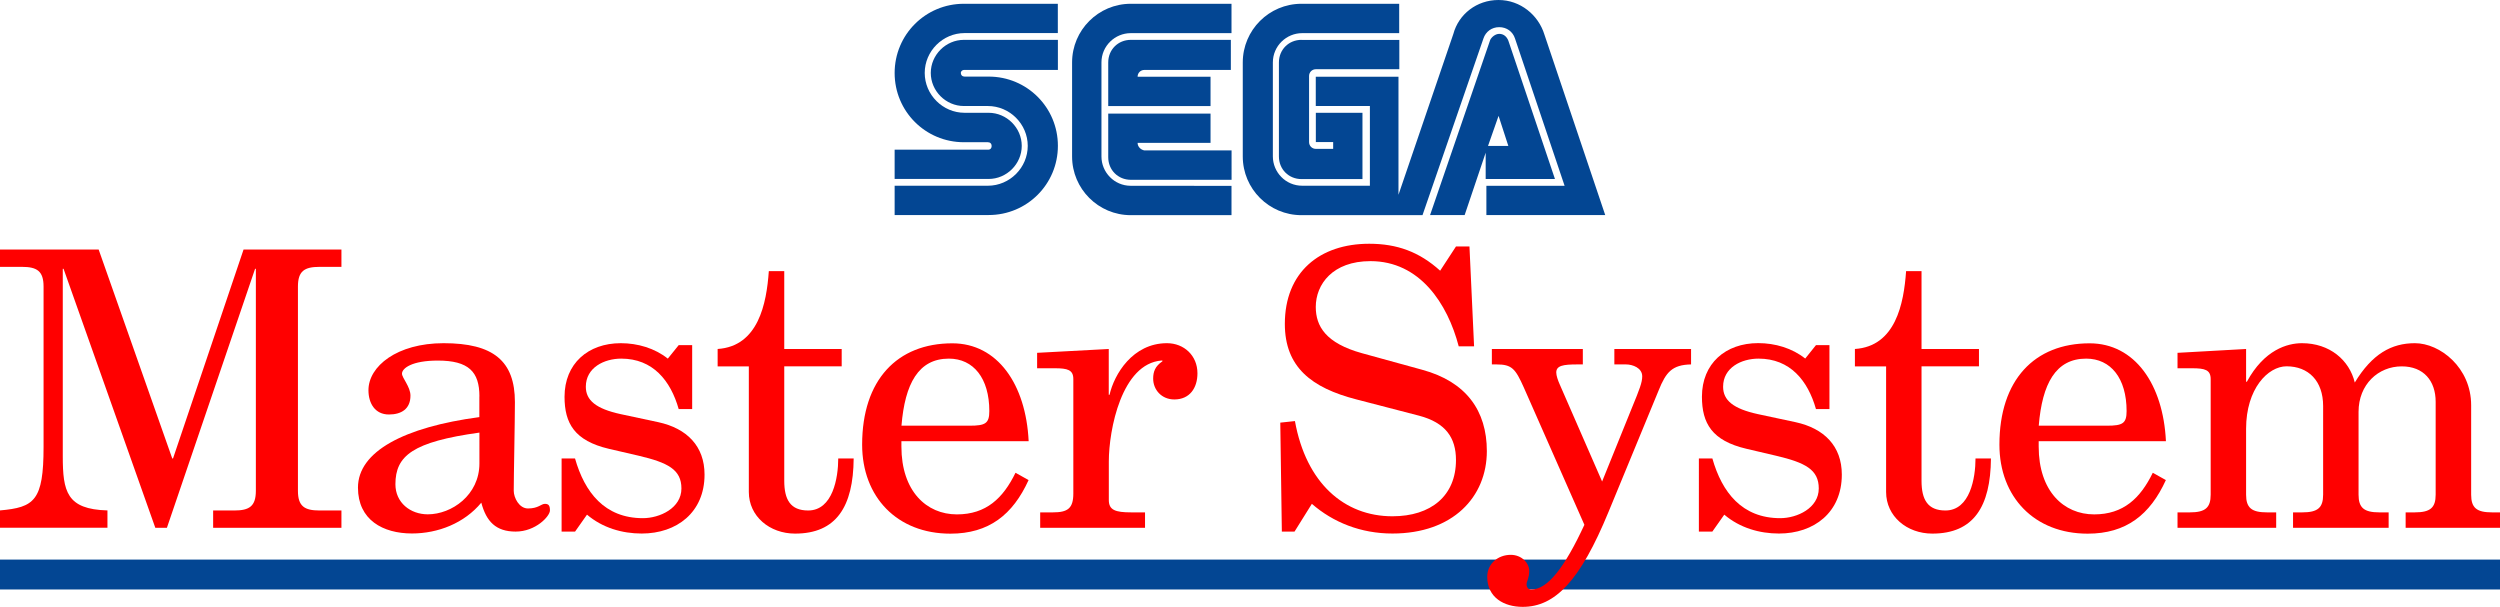 <?xml version="1.0" encoding="utf-8"?>
<!-- Generator: Adobe Illustrator 26.0.3, SVG Export Plug-In . SVG Version: 6.00 Build 0)  -->
<svg version="1.1" id="Layer_1" xmlns="http://www.w3.org/2000/svg" xmlns:xlink="http://www.w3.org/1999/xlink" x="0px" y="0px"
	 viewBox="0 0 3839 931.8" style="enable-background:new 0 0 3839 931.8;" xml:space="preserve">
<style type="text/css">
	.st0{fill:#034693;}
	.st1{fill:#FF0000;}
	.st2{fill:#FFFFFF;}
	.st3{display:none;}
	.st4{display:inline;}
</style>
<g>
	<rect y="859.3" class="st0" width="3839" height="45.9"/>
	<g>
		<g>
			<g>
				<path class="st0" d="M1518.2,229.8h-144.4v45h144.4c27.7,0,50.8-23.1,50.8-50.8s-23.1-50.8-50.8-50.8h-37
					c-33.5,0-61.2-27.7-61.2-61.2s27.7-61.2,61.2-61.2h143.2V5.8h-144.3c-58.9,0-106.3,47.4-106.3,106.3s47.4,106.3,106.3,106.3
					h36.9c3.5,0,5.8,2.3,5.8,5.8S1520.5,229.8,1518.2,229.8z"/>
				<path class="st0" d="M1480.1,107.4h144.4V61.2h-144.4c-27.7,0-50.8,23.1-50.8,50.8s23.1,50.8,50.8,50.8h36.9
					c33.5,0,61.2,27.7,61.2,61.2s-27.7,61.2-61.2,61.2h-143.2v45h144.4c58.9,0,106.3-47.4,106.3-106.3s-47.4-106.3-106.3-106.3h-37
					c-3.5,0-5.8-2.3-5.8-5.8C1475.4,109.7,1477.8,107.4,1480.1,107.4z"/>
			</g>
			<g>
				<path class="st0" d="M1998.6,61.2c-19.6,0-34.7,15-34.7,34.7v144.4c0,19.6,15,34.7,34.7,34.7h93.6V173.2h-71.6v45h26.6v10.4
					h-26.6c-5.8,0-10.4-4.6-10.4-10.4V116.7c0-5.8,4.6-10.4,10.4-10.4h128.2v-45H1998.6z"/>
				<path class="st0" d="M2282.7,274.9h105.1l-71.6-212.5c-2.3-5.8-6.9-10.4-13.9-10.4c-5.8,0-11.6,4.6-13.9,9.2l-92.4,269.1h53.1
					l32.3-95.8v40.4L2282.7,274.9L2282.7,274.9z M2301.2,177.9l15,46.2H2285L2301.2,177.9z"/>
				<path class="st0" d="M2371.6,53.1c-9.2-30-36.9-53.1-70.5-53.1s-61.2,21.9-69.3,52l-84.3,247.1V117.8h-127v45h83.1v122.4h-104
					c-25.4,0-45-20.8-45-45V95.9c0-25.4,20.8-45,45-45h149V5.8h-150.1c-49.7,0-90.1,40.4-90.1,90.1v144.4
					c0,49.7,40.4,90.1,90.1,90.1h185.9l93.6-271.4c3.5-10.4,12.7-17.3,24.2-17.3c11.6,0,20.8,6.9,24.2,17.3l76.2,226.3h-120.1v45
					h182.5l0,0L2371.6,53.1z"/>
			</g>
			<g>
				<path class="st0" d="M1736.4,285.3c-25.4,0-45-20.8-45-45V95.9c0-25.4,20.8-45,45-45h154.7V5.8h-154.7
					c-49.7,0-90.1,40.4-90.1,90.1v144.4c0,49.7,40.4,90.1,90.1,90.1h154.7v-45L1736.4,285.3L1736.4,285.3z"/>
				<path class="st0" d="M1746.9,219.4h112v-45h-157.1v67c0,19.6,15,34.7,34.7,34.7h154.7V231h-134
					C1751.5,229.8,1746.9,225.2,1746.9,219.4z"/>
				<path class="st0" d="M1858.9,117.8h-112c0-5.8,4.6-10.4,10.4-10.4h132.8V61.2h-153.6c-19.6,0-34.7,15-34.7,34.7v67h157.1
					C1858.9,162.8,1858.9,117.8,1858.9,117.8z"/>
			</g>
		</g>
	</g>
	<g>
		<path class="st1" d="M374,383.2h150.3v26.6h-33.7c-23.1,0-33.1,6.5-33.1,30.2v313.7c0,23.7,10.1,30.2,33.1,30.2h33.7v26.6H327.3
			v-26.6h32.5c23.1,0,33.1-6.5,33.1-30.2V412.8h-1.2L256.3,810.5h-17.8L97.6,412.8h-1.2v287.6c0,54.4,5.9,81.7,68.6,83.4v26.6H0
			v-26.6c52.7-4.7,66.9-14.8,66.9-97.6V440c0-23.7-10.1-30.2-33.1-30.2H0v-26.6h151.5l113,320.8h1.2L374,383.2z"/>
		<path class="st1" d="M736.2,608.7c0-37.9-16.6-55-63.9-55c-39.7,0-55,11.8-55,20.1c0,6.5,13,20.1,13,33.7c0,20.7-14.2,29-33.1,29
			c-21.3,0-31.4-17.2-31.4-37.3c0-36.7,43.8-72.2,115.4-72.2c76.3,0,109.5,27.2,109.5,90.5c0,29.6-1.8,113.6-1.8,136.1
			c0,10.7,8.3,27.2,21.9,27.2c16,0,20.1-7.1,26-7.1c5.9,0,7.7,3,7.7,10.1c0,8.9-21.9,32.5-52.7,32.5c-30.2,0-45-15.4-52.7-44.4
			c-26,31.4-66.3,47.3-106.5,47.3c-44.4,0-82.9-20.7-82.9-70.4c0-55.6,71-92.9,186.4-108.3V608.7z M736.2,664.3
			c-102.4,14.2-129,35.5-129,79.3c0,28.4,23.1,46.2,49.7,46.2c36.7,0,79.3-29.6,79.3-78.1V664.3z"/>
		<path class="st1" d="M1042.2,530h20.7v98.2h-20.7c-12.4-43.8-39.7-77.5-88.2-77.5c-26,0-54.4,13.6-54.4,43.2
			c0,20.7,15.4,33.7,53.3,42l58,12.4c43.8,9.5,71,36.7,71,80.5c0,58-42.6,90.5-96.5,90.5c-30.2,0-60.4-8.9-84-29l-18.3,26h-20.7V704
			H883c14.8,52.1,45.6,91.7,104.2,91.7c26,0,59.2-15.4,59.2-45.6c0-29-20.7-39.7-65.7-50.3L935,689.2
			c-52.7-12.4-68.1-39.1-68.1-79.9c0-50.9,36.1-82.3,86.4-82.3c26,0,52.1,7.7,72.2,23.7L1042.2,530z"/>
		<path class="st1" d="M1101.9,535.9c62.7-4.1,75.2-69.8,78.7-119.5h23.7v119.5h88.2v26.6h-88.2v175.8c0,29,9.5,45.6,36.7,45.6
			c37.9,0,46.2-50.3,46.2-79.9h23.7c-0.6,74-26.6,115.4-90,115.4c-39.1,0-71-26.6-71-63.9V562.6h-47.9V535.9z"/>
		<path class="st1" d="M1384.2,677.4v8.3c0,68.6,38.5,104.2,85.2,104.2c45,0,71-24.9,90-63.9l20.1,11.2
			c-24.3,53.3-61,82.3-120.1,82.3c-81.7,0-135.5-56.2-135.5-136.7c0-99.4,53.9-155.6,138.5-155.6c69.2,0,113,62.7,117.2,150.3
			H1384.2z M1489,653.7c24.3,0,30.2-3.6,30.2-22.5c0-50.3-24.3-80.5-62.1-80.5c-46.8,0-67.5,38.5-72.8,103H1489z"/>
		<path class="st1" d="M1592.5,541.8l110.1-5.9v70.4h1.2c7.1-31.4,35.5-79.3,88.2-79.3c26,0,46.8,18.9,46.8,46.2
			c0,22.5-11.8,40.2-35.5,40.2c-19.5,0-32.5-14.8-32.5-32c0-10.7,3-18.9,14.2-26.6v-1.2h-1.2c-61.5,4.7-81.1,106.5-81.1,155.1v59.2
			c0,15.4,10.1,18.9,34.3,18.9h21.3v23.7h-161v-23.7h19.5c22.5,0,31.4-5.9,31.4-29V582.1c0-14.2-8.9-16.6-28.4-16.6h-27.2V541.8z"/>
		<path class="st1" d="M2235.8,378.5h20.7l7.1,153.3H2240c-17.2-65.7-59.8-130.8-135.5-130.8c-58,0-84,35.5-84,70.4
			c0,29.6,15.4,55.6,71,71l92.3,25.4c67.5,18.3,99.4,62.7,99.4,124.9c0,70.4-52.1,126.6-145,126.6c-48.5,0-91.1-17.2-123.7-45.6
			l-26.6,42.6h-19.5L1966,649l22.5-2.4c17.2,95.3,75.8,146.2,149.7,146.2c59.2,0,97.6-31.4,97.6-86.4c0-34.3-16-57.4-56.8-68.1
			l-95.9-24.9c-69.2-17.8-110.1-49.7-110.1-116c0-79.3,53.3-123.1,129.6-123.1c42.6,0,76.9,12.4,108.9,41.4L2235.8,378.5z"/>
		<path class="st1" d="M2479,535.9h117.8v23.7c-29,0.6-38.5,11.8-49.7,39.7l-76.9,186.4c-43.8,106.5-82.3,146.2-132,146.2
			c-28.4,0-54.4-14.2-54.4-46.2c0-20.1,16.6-33.7,36.1-33.7c16.6,0,28.4,12.4,28.4,24.9c0,10.7-4.1,16-4.1,20.1
			c0,5.9,3.6,8.3,7.1,8.3c25.4,0,51.5-34.3,81.7-99.4L2340,595.1c-13-29-18.3-35.5-42-35.5h-7.1v-23.7h139.7v23.7h-8.3
			c-21.9,0-32.5,1.8-32.5,12.4c0,4.7,2.4,11.8,5.3,18.3l65.1,149.1l46.2-114.2c11.2-27.2,15.4-37.9,15.4-47.3
			c0-13-14.8-18.3-24.9-18.3H2479V535.9z"/>
		<path class="st1" d="M2788.6,530h20.7v98.2h-20.7c-12.4-43.8-39.7-77.5-88.2-77.5c-26,0-54.4,13.6-54.4,43.2
			c0,20.7,15.4,33.7,53.3,42l58,12.4c43.8,9.5,71,36.7,71,80.5c0,58-42.6,90.5-96.5,90.5c-30.2,0-60.4-8.9-84-29l-18.3,26h-20.7V704
			h20.7c14.8,52.1,45.6,91.7,104.2,91.7c26,0,59.2-15.4,59.2-45.6c0-29-20.7-39.7-65.7-50.3l-45.6-10.7
			c-52.7-12.4-68.1-39.1-68.1-79.9c0-50.9,36.1-82.3,86.4-82.3c26,0,52.1,7.7,72.2,23.7L2788.6,530z"/>
		<path class="st1" d="M2848.3,535.9c62.7-4.1,75.2-69.8,78.7-119.5h23.7v119.5h88.2v26.6h-88.2v175.8c0,29,9.5,45.6,36.7,45.6
			c37.9,0,46.2-50.3,46.2-79.9h23.7c-0.6,74-26.6,115.4-90,115.4c-39.1,0-71-26.6-71-63.9V562.6h-47.9V535.9z"/>
		<path class="st1" d="M3130.6,677.4v8.3c0,68.6,38.5,104.2,85.2,104.2c45,0,71-24.9,90-63.9l20.1,11.2
			c-24.3,53.3-61,82.3-120.1,82.3c-81.7,0-135.5-56.2-135.5-136.7c0-99.4,53.9-155.6,138.5-155.6c69.2,0,113,62.7,117.2,150.3
			H3130.6z M3235.4,653.7c24.3,0,30.2-3.6,30.2-22.5c0-50.3-24.3-80.5-62.1-80.5c-46.8,0-67.5,38.5-72.8,103H3235.4z"/>
		<path class="st1" d="M3694,786.8h14.2c23.7,0,32-7.1,32-27.2V617c0-32-18.3-54.4-52.1-54.4c-36.1,0-66.3,27.8-66.3,69.8v127.2
			c0,20.1,8.3,27.2,32,27.2h14.2v23.7h-146.8v-23.7h14.2c23.7,0,32-7.1,32-27.2V623.5c0-38.5-22.5-61-56.2-61
			c-28.4,0-62.1,34.3-62.1,95.9v101.2c0,20.1,8.3,27.2,32,27.2h14.2v23.7h-151.5v-23.7h18.9c23.7,0,32-7.1,32-27.2V582.1
			c0-14.2-8.9-16.6-28.4-16.6h-22.5v-23.7l105.3-5.9v50.3h1.2c26.6-49.1,62.1-59.2,84.6-59.2c42.6,0,72.8,26,81.1,60.4
			c26.6-43.8,56.2-60.4,92.3-60.4c38.5,0,86.4,37.3,86.4,95.3v137.3c0,20.1,8.3,27.2,32,27.2h12.4v23.7h-145V786.8z"/>
	</g>
</g>
</svg>
